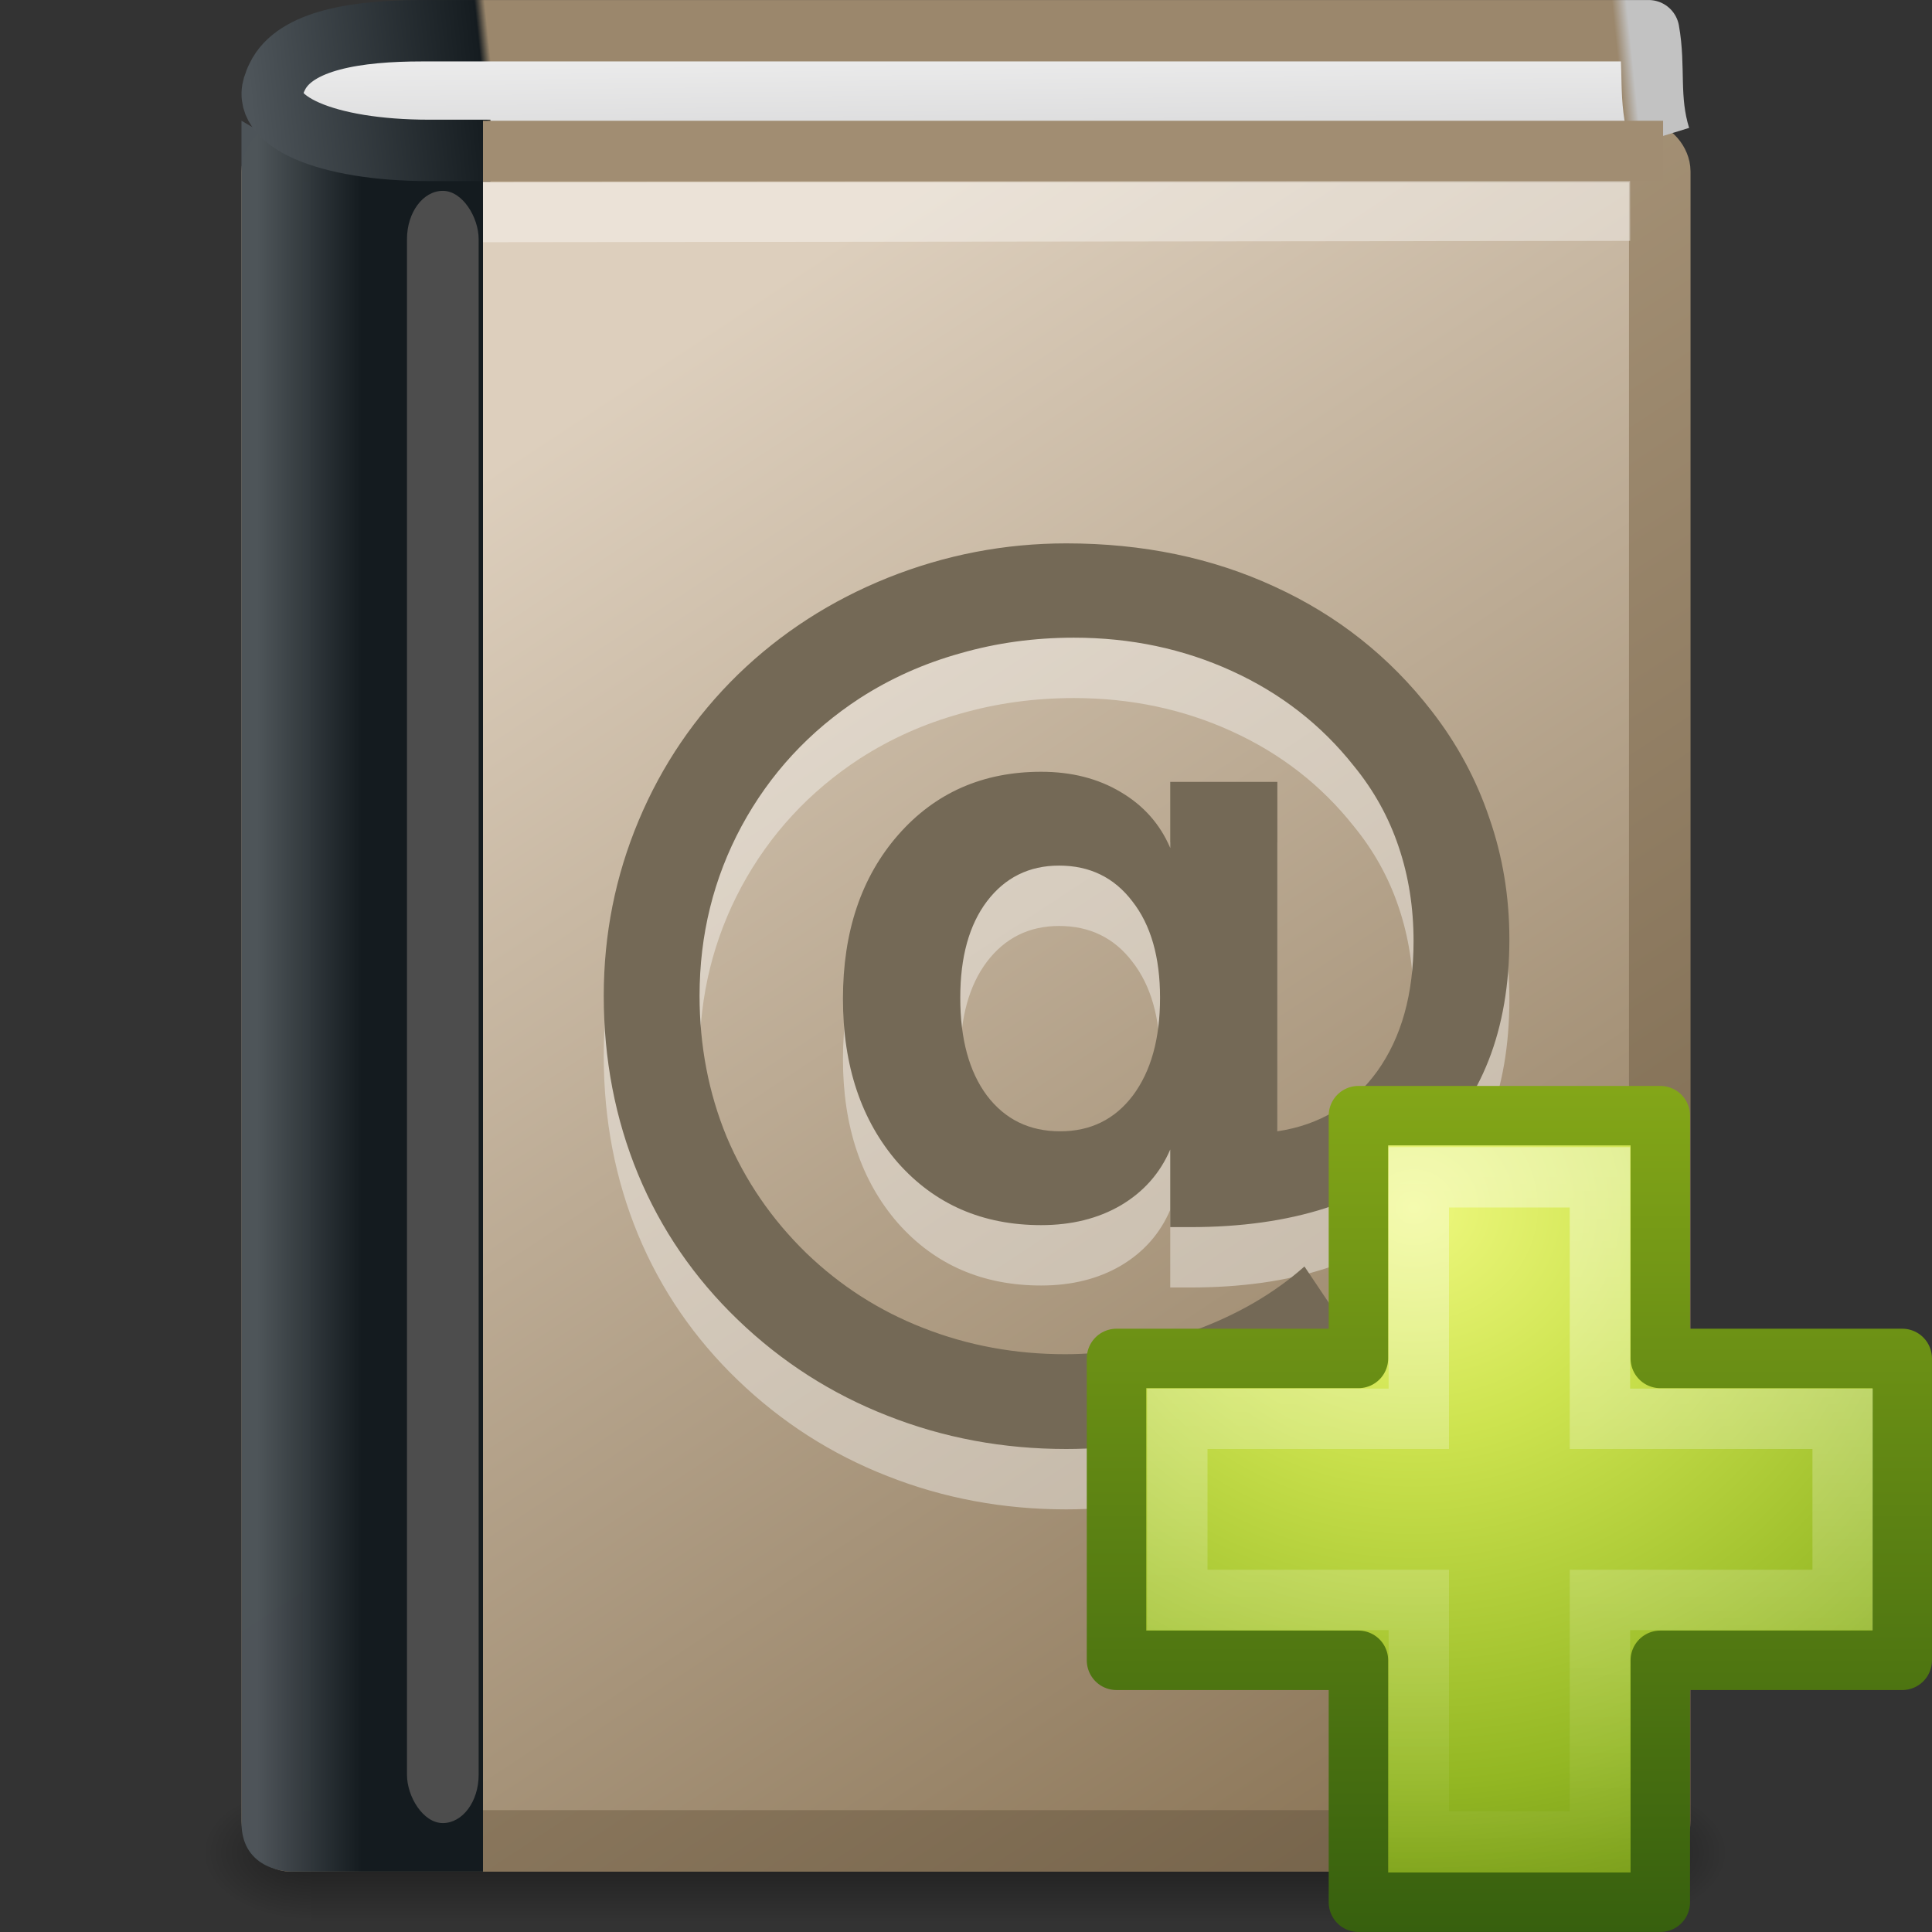 <?xml version="1.0" encoding="UTF-8" standalone="no"?>
<!-- Created with Inkscape (http://www.inkscape.org/) -->
<svg id="svg3506" xmlns:rdf="http://www.w3.org/1999/02/22-rdf-syntax-ns#" xmlns="http://www.w3.org/2000/svg" height="32" width="32" version="1.0" xmlns:cc="http://creativecommons.org/ns#" xmlns:xlink="http://www.w3.org/1999/xlink" xmlns:dc="http://purl.org/dc/elements/1.1/">
 <rect width="100%" height="100%" fill="#333333" stroke="none"/>
 <defs id="defs3508">
  <linearGradient id="linearGradient5060">
   <stop id="stop5062" offset="0"/>
   <stop id="stop5064" style="stop-opacity:0" offset="1"/>
  </linearGradient>
  <linearGradient id="linearGradient3203" y2="4.883" gradientUnits="userSpaceOnUse" x2="24.64" gradientTransform="matrix(.675 0 0 .999 .87 -2.446)" y1="3.123" x1="24.627">
   <stop id="stop2348" style="stop-color:#eee" offset="0"/>
   <stop id="stop2350" style="stop-color:#d9d9da" offset="1"/>
  </linearGradient>
  <linearGradient id="linearGradient3205" y2=".065" gradientUnits="userSpaceOnUse" x2="55.495" gradientTransform="matrix(.481 0 0 .485 1.495 .145)" y1="5.244" x1="5.754">
   <stop id="stop3915" style="stop-color:#4e555a" offset="0"/>
   <stop id="stop3917" style="stop-color:#151c20" offset=".16"/>
   <stop id="stop3919" style="stop-color:#9b876c" offset=".167"/>
   <stop id="stop3921" style="stop-color:#9b876c" offset=".752"/>
   <stop id="stop3923" style="stop-color:#9b876c" offset=".939"/>
   <stop id="stop3925" style="stop-color:#c2c2c2" offset=".949"/>
   <stop id="stop3927" style="stop-color:#c2c2c2" offset="1"/>
  </linearGradient>
  <linearGradient id="linearGradient3211" y2="25.019" gradientUnits="userSpaceOnUse" x2="8.5" gradientTransform="matrix(.571 0 0 .69 1.143 -.762)" y1="25.019" x1="5.48">
   <stop id="stop8980" style="stop-color:#4d5459;stop-opacity:.996" offset="0"/>
   <stop id="stop8982" style="stop-color:#141b1f" offset="1"/>
  </linearGradient>
  <linearGradient id="linearGradient3214" y2="46" gradientUnits="userSpaceOnUse" x2="38.491" gradientTransform="matrix(.659 0 0 .7 .813 -1.338)" y1="9.889" x1="16.102">
   <stop id="stop8969" style="stop-color:#ddcfbd" offset="0"/>
   <stop id="stop8971" style="stop-color:#856f50" offset="1"/>
  </linearGradient>
  <linearGradient id="linearGradient3216" y2="61.22" gradientUnits="userSpaceOnUse" x2="53.453" gradientTransform="matrix(.474 0 0 .503 .834 .028)" y1="11.03" x1="22.334">
   <stop id="stop3321" style="stop-color:#af9b7f" offset="0"/>
   <stop id="stop3323" style="stop-color:#736148" offset="1"/>
  </linearGradient>
  <linearGradient id="linearGradient3222" y2="609.51" gradientUnits="userSpaceOnUse" x2="302.86" gradientTransform="matrix(.07 0 0 .015 -1.45 38.629)" y1="366.65" x1="302.86">
   <stop id="stop5050" style="stop-opacity:0" offset="0"/>
   <stop id="stop5056" offset=".5"/>
   <stop id="stop5052" style="stop-opacity:0" offset="1"/>
  </linearGradient>
  <radialGradient id="radialGradient3224" xlink:href="#linearGradient5060" gradientUnits="userSpaceOnUse" cy="486.65" cx="605.71" gradientTransform="matrix(-.024 0 0 .015 21.522 38.629)" r="117.14"/>
  <radialGradient id="radialGradient3226" xlink:href="#linearGradient5060" gradientUnits="userSpaceOnUse" cy="486.65" cx="605.71" gradientTransform="matrix(.024 0 0 .015 26.478 38.629)" r="117.14"/>
  <linearGradient id="linearGradient3059" y2="39.268" gradientUnits="userSpaceOnUse" x2="24.139" gradientTransform="matrix(.376 0 0 .373 16.248 16.686)" y1="7.048" x1="24.139">
   <stop id="stop3945" style="stop-color:#fff" offset="0"/>
   <stop id="stop3947" style="stop-color:#fff;stop-opacity:0" offset="1"/>
  </linearGradient>
  <radialGradient id="radialGradient3110" gradientUnits="userSpaceOnUse" cx="69.448" cy="51.695" r="31" gradientTransform="matrix(0 .465 -.506 0 49.574 -12.296)">
   <stop id="stop3244-5" style="stop-color:#eef87e" offset="0"/>
   <stop id="stop3246-9" style="stop-color:#cde34f" offset=".262"/>
   <stop id="stop3248-7" style="stop-color:#93b723" offset=".661"/>
   <stop id="stop3250-8" style="stop-color:#5a7e0d" offset="1"/>
  </radialGradient>
  <linearGradient id="linearGradient3112" y2="51.244" gradientUnits="userSpaceOnUse" y1="124.76" gradientTransform="matrix(.193 0 0 .195 8.006 7.86)" x2="72.422" x1="72.422">
   <stop id="stop2492-3" style="stop-color:#365f0e" offset="0"/>
   <stop id="stop2494-8" style="stop-color:#84a718" offset="1"/>
  </linearGradient>
 </defs>
 <g id="g2877" transform="matrix(.637 0 0 0.634 .697 1.568)">
  <rect id="rect2879" style="opacity:.402;fill:url(#linearGradient3222)" height="3.734" width="34" y="44.266" x="7"/>
  <path id="path2881" style="opacity:.402;fill:url(#radialGradient3224)" d="m7 44.266v3.734c-1.241 0.007-3-0.837-3-1.867 0-1.031 1.385-1.867 3-1.867z"/>
  <path id="path2883" style="opacity:.402;fill:url(#radialGradient3226)" d="m41 44.266v3.734c1.241 0.007 3-0.837 3-1.867 0-1.031-1.385-1.867-3-1.867z"/>
 </g>
 <rect id="rect2719" style="stroke-linejoin:round;stroke:url(#linearGradient3216);stroke-linecap:round;stroke-miterlimit:0;stroke-width:1.019;fill:url(#linearGradient3214)" rx=".31" ry=".33" height="27.981" width="22.981" y="2.51" x="4.51"/>
 <path id="path2721" style="fill:url(#linearGradient3211)" d="m4 2c1.651 1.013 3.129 0.593 4 0.698v28.302h-3.183s-0.817 0-0.817-0.812v-28.188z"/>
 <rect id="rect2725" style="fill:#4d4d4d" rx=".64" ry=".799" height="27.035" width="1.187" y="3.161" x="6.741"/>
 <path id="path2781" style="opacity:.4;fill:#fff" d="m15.905 17.525c0 0.685 0.147 1.225 0.441 1.62 0.3 0.396 0.704 0.593 1.213 0.593 0.504 0 0.905-0.197 1.205-0.593 0.3-0.401 0.45-0.941 0.45-1.62 0-0.674-0.153-1.205-0.458-1.595-0.3-0.395-0.705-0.593-1.214-0.593-0.497 0-0.896 0.198-1.196 0.593-0.294 0.39-0.441 0.921-0.441 1.595m3.478 2.514c-0.169 0.395-0.444 0.704-0.822 0.927-0.374 0.217-0.812 0.326-1.316 0.326-0.972 0-1.764-0.345-2.375-1.036-0.605-0.696-0.908-1.601-0.908-2.714 0-1.114 0.306-2.019 0.916-2.715 0.611-0.696 1.4-1.044 2.367-1.044 0.504 0 0.942 0.112 1.316 0.335 0.378 0.222 0.653 0.531 0.822 0.927v-1.095h1.774v5.788c0.701-0.105 1.252-0.437 1.654-0.994 0.402-0.562 0.602-1.28 0.602-2.154 0-0.557-0.082-1.078-0.246-1.562-0.164-0.49-0.412-0.938-0.746-1.345-0.538-0.679-1.211-1.202-2.019-1.57-0.804-0.367-1.675-0.551-2.614-0.551-0.656 0-1.283 0.086-1.883 0.259-0.6 0.167-1.154 0.415-1.663 0.743-0.837 0.546-1.49 1.253-1.96 2.121-0.464 0.863-0.695 1.799-0.695 2.807 0 0.829 0.149 1.609 0.449 2.338 0.306 0.724 0.744 1.364 1.315 1.921 0.566 0.546 1.213 0.961 1.943 1.245 0.735 0.289 1.519 0.434 2.35 0.434 0.713 0 1.426-0.131 2.138-0.393 0.713-0.261 1.321-0.615 1.824-1.06l0.908 1.353c-0.707 0.54-1.479 0.952-2.316 1.236-0.831 0.289-1.677 0.434-2.537 0.434-1.046 0-2.033-0.184-2.961-0.551-0.927-0.362-1.753-0.891-2.477-1.587s-1.276-1.501-1.655-2.414c-0.379-0.918-0.568-1.904-0.568-2.956 0-1.014 0.192-1.98 0.577-2.898 0.385-0.919 0.933-1.726 1.646-2.422 0.713-0.691 1.541-1.225 2.486-1.604 0.95-0.379 1.934-0.568 2.952-0.568 1.267 0 2.418 0.239 3.453 0.718 1.035 0.474 1.901 1.158 2.596 2.055 0.425 0.546 0.744 1.139 0.959 1.779 0.221 0.635 0.331 1.303 0.331 2.004 0 1.509-0.461 2.681-1.383 3.516-0.922 0.836-2.223 1.253-3.903 1.253h-0.331v-1.286"/>
 <path id="path4743" style="opacity:.4;stroke-linejoin:round;fill-rule:evenodd;stroke:#fff;stroke-linecap:square;fill:#fff" d="m8.5 3.511l18-0.021"/>
 <path id="path2723" style="stroke-linejoin:round;stroke:url(#linearGradient3205);stroke-miterlimit:0;stroke-width:1.017;fill:url(#linearGradient3203)" d="m27.491 2.268c-0.198-0.644-0.074-1.145-0.184-1.759 0 0-19.213 0-20.321 0-1.055 0-2.098 0.15-2.392 0.758-0.017 0.034-0.035 0.069-0.045 0.106-0.27 0.627 0.848 1.118 2.557 1.118h1.018"/>
 <path id="path4494" style="fill-rule:evenodd;stroke:#a18d72;stroke-width:1px;fill:#a18d72" d="m27.546 2.5h-19.546"/>
 <path id="path2779" style="fill:#746956" d="m15.905 16.525c0 0.685 0.147 1.225 0.441 1.62 0.3 0.396 0.704 0.593 1.213 0.593 0.504 0 0.905-0.197 1.205-0.593 0.3-0.401 0.45-0.941 0.45-1.62 0-0.674-0.153-1.205-0.458-1.595-0.3-0.395-0.705-0.593-1.214-0.593-0.497 0-0.896 0.198-1.196 0.593-0.294 0.39-0.441 0.921-0.441 1.595m3.478 2.514c-0.169 0.395-0.444 0.704-0.822 0.927-0.374 0.217-0.812 0.326-1.316 0.326-0.972 0-1.764-0.345-2.375-1.036-0.605-0.696-0.908-1.601-0.908-2.714 0-1.114 0.306-2.019 0.916-2.715 0.611-0.696 1.4-1.044 2.367-1.044 0.504 0 0.942 0.112 1.316 0.335 0.378 0.222 0.653 0.531 0.822 0.927v-1.095h1.774v5.788c0.701-0.105 1.252-0.437 1.654-0.994 0.402-0.562 0.602-1.28 0.602-2.154 0-0.557-0.082-1.078-0.246-1.562-0.164-0.49-0.412-0.938-0.746-1.345-0.538-0.679-1.211-1.202-2.019-1.57-0.804-0.367-1.675-0.551-2.614-0.551-0.656 0-1.283 0.086-1.883 0.259-0.6 0.167-1.154 0.415-1.663 0.743-0.837 0.546-1.49 1.253-1.96 2.121-0.464 0.863-0.695 1.799-0.695 2.807 0 0.829 0.149 1.609 0.449 2.338 0.306 0.724 0.744 1.364 1.315 1.921 0.566 0.546 1.213 0.961 1.943 1.245 0.735 0.289 1.519 0.434 2.35 0.434 0.713 0 1.426-0.131 2.138-0.393 0.713-0.261 1.321-0.615 1.824-1.06l0.908 1.353c-0.707 0.54-1.479 0.952-2.316 1.236-0.831 0.289-1.677 0.434-2.537 0.434-1.046 0-2.033-0.184-2.961-0.551-0.927-0.362-1.753-0.891-2.477-1.587s-1.276-1.501-1.655-2.414c-0.379-0.918-0.568-1.904-0.568-2.956 0-1.014 0.192-1.98 0.577-2.898 0.385-0.919 0.933-1.726 1.646-2.422 0.713-0.691 1.541-1.225 2.486-1.604 0.95-0.379 1.934-0.568 2.952-0.568 1.267 0 2.418 0.239 3.453 0.718 1.035 0.474 1.901 1.158 2.596 2.055 0.425 0.546 0.744 1.139 0.959 1.779 0.221 0.635 0.331 1.303 0.331 2.004 0 1.509-0.461 2.681-1.383 3.516-0.922 0.836-2.223 1.253-3.903 1.253h-0.331v-1.286"/>
 <path id="path2262" style="stroke-linejoin:round;stroke-width:.985;color:#000000;stroke:url(#linearGradient3112);stroke-linecap:round;fill:url(#radialGradient3110)" d="m22.5 22.5v-4.021h5v4.021h4.007v5h-4.007v4.007h-5v-4.007h-4.007v-5h4.007z"/>
 <path id="path2272" style="opacity:.4;stroke:url(#linearGradient3059);fill:none" d="m23.5 23.5v-4h3v4h4.02v3h-4.02v4h-3v-4h-4v-3h4z"/>
</svg>
